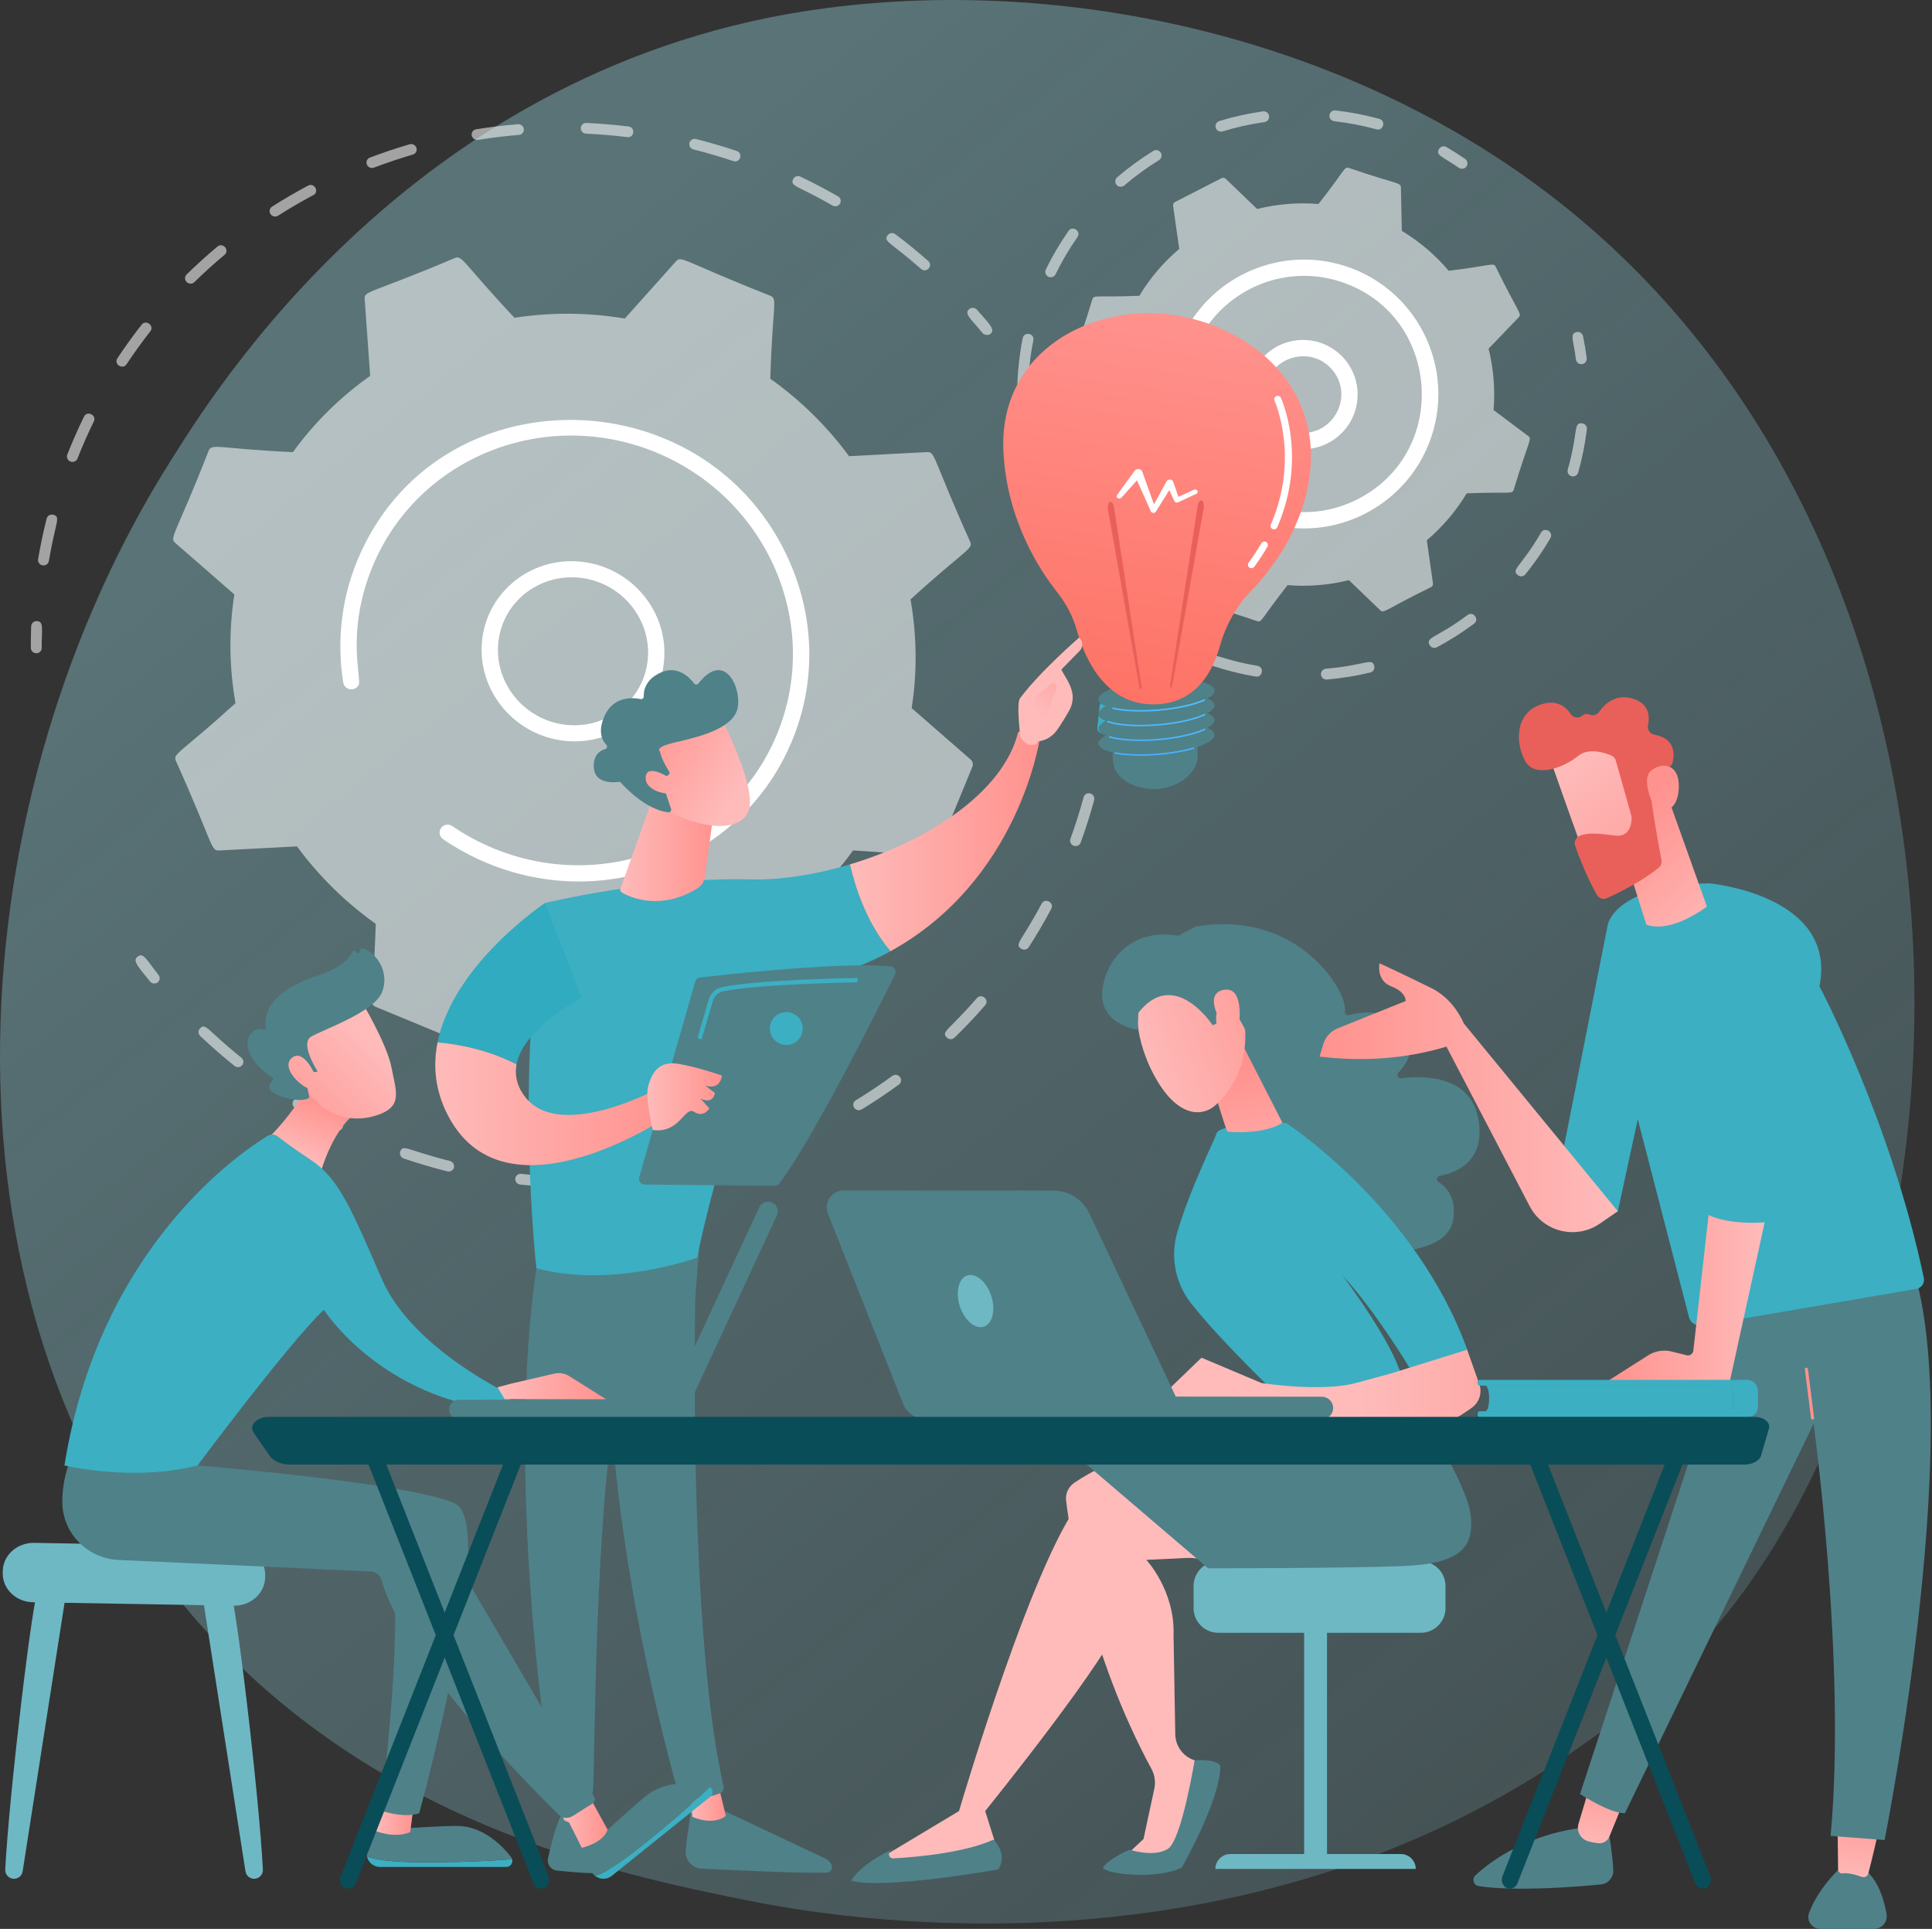 <svg width="602" height="601" viewBox="0 0 602 601" fill="none" xmlns="http://www.w3.org/2000/svg">
<rect x="0" y="0" width="602" height="601" fill="#333333" stroke="none"/>
<g clip-path="url(#clip0_1_618)">
<path d="M527.388 515.022C515.138 527.918 503.548 536.234 494.391 542.805C386.75 620.038 259.381 597.525 232.312 592.027C192.339 583.908 115.073 568.215 59.21 502.522C-25.305 403.134 -12.145 246.55 53.411 143.187C65.402 124.281 128.743 19.343 257.483 2.515C335.395 -7.67 426.215 12.871 491.985 67.973C630.042 183.637 620.213 417.298 527.388 515.022Z" fill="url(#paint0_linear_1_618)"/>
<path d="M10.601 203.391C10.014 203.12 9.603 202.531 9.601 201.855C9.592 199.622 9.631 197.351 9.715 195.107C9.75 194.185 10.537 193.478 11.474 193.529C13.745 193.638 12.971 195.858 12.994 201.9C12.999 202.823 12.241 203.562 11.304 203.549C11.054 203.546 10.816 203.49 10.601 203.391Z" fill="white" fill-opacity="0.55"/>
<path d="M11.872 174.212C12.588 169.982 13.485 165.729 14.538 161.573C14.764 160.681 15.684 160.15 16.594 160.389C19.069 161.053 17.332 162.352 15.22 174.818C15.066 175.726 14.192 176.326 13.267 176.159C12.33 175.988 11.72 175.108 11.872 174.212ZM20.97 141.624C22.552 137.617 24.323 133.598 26.175 129.82C27.168 127.787 30.192 129.368 29.236 131.314C27.393 135.082 25.685 138.96 24.137 142.883C23.799 143.739 22.817 144.15 21.942 143.802C21.058 143.45 20.636 142.471 20.97 141.624ZM36.582 111.633C38.947 108.061 41.487 104.54 44.135 101.164C45.501 99.424 48.192 101.505 46.834 103.236C44.24 106.544 41.75 109.995 39.434 113.493C38.215 115.334 35.366 113.468 36.582 111.633ZM58.164 87.881C57.497 87.221 57.49 86.162 58.149 85.517C61.216 82.511 64.447 79.587 67.752 76.828C69.451 75.409 71.671 77.976 69.973 79.394C66.735 82.098 63.568 84.962 60.563 87.907C59.905 88.554 58.829 88.542 58.164 87.881ZM84.286 66.701C83.767 65.923 83.979 64.89 84.76 64.392C88.398 62.073 92.175 59.87 95.987 57.842C97.948 56.804 99.6 59.746 97.639 60.791C93.904 62.778 90.203 64.937 86.638 67.209C85.859 67.706 84.805 67.479 84.286 66.701ZM115.19 52.181C114.804 52.003 114.483 51.686 114.313 51.266C113.963 50.403 114.384 49.436 115.254 49.107C119.308 47.57 123.471 46.173 127.629 44.955C128.524 44.693 129.476 45.198 129.758 46.084C130.038 46.97 129.542 47.9 128.648 48.162C124.574 49.355 120.493 50.724 116.52 52.23C116.074 52.399 115.597 52.368 115.19 52.181ZM147.96 43.442C147.466 43.215 147.088 42.762 146.984 42.197C146.818 41.285 147.432 40.427 148.354 40.279C152.647 39.59 157.025 39.061 161.367 38.706C162.299 38.628 163.132 39.313 163.225 40.235C163.318 41.154 162.638 41.962 161.706 42.038C157.452 42.386 153.162 42.905 148.956 43.58C148.606 43.636 148.261 43.581 147.96 43.442ZM180.965 39.904C180.991 38.981 181.771 38.268 182.708 38.309C187.066 38.503 191.479 38.87 195.824 39.401C198.061 39.68 197.69 42.99 195.463 42.719C191.207 42.199 186.884 41.84 182.614 41.65C181.68 41.609 180.939 40.828 180.965 39.904ZM286.969 83.775C277.368 75.305 275.076 75.269 276.618 73.266C277.179 72.536 278.241 72.405 278.992 72.969C282.488 75.602 285.925 78.406 289.208 81.301C290.893 82.786 288.66 85.264 286.969 83.775ZM214.825 44.527C215.042 43.632 215.956 43.093 216.868 43.322C221.109 44.389 225.368 45.634 229.526 47.023C231.664 47.737 230.622 50.901 228.488 50.188C224.412 48.827 220.238 47.607 216.083 46.561C215.161 46.328 214.61 45.411 214.825 44.527ZM259.434 64.049C248.339 57.683 246.063 58.096 247.154 55.81C247.847 54.36 249.614 55.046 249.41 55.04C253.377 56.93 257.311 58.992 261.103 61.166C261.919 61.634 262.206 62.659 261.745 63.455C261.305 64.215 260.303 64.533 259.434 64.049Z" fill="white" fill-opacity="0.55"/>
<path d="M306.182 103.793C302.584 99.36 300.269 97.781 302 96.309C302.702 95.712 303.775 95.792 304.395 96.501C308.3 100.934 310.288 102.733 308.569 104.078C308.053 104.482 306.772 104.517 306.182 103.793Z" fill="white" fill-opacity="0.55"/>
<path d="M342.915 228.409C342.255 228.105 341.835 227.407 341.929 226.664C342.202 224.484 342.431 222.274 342.612 220.094C342.689 219.175 343.508 218.504 344.442 218.595C345.374 218.689 346.071 219.505 345.995 220.425C345.81 222.649 345.575 224.904 345.297 227.129C345.183 228.043 344.336 228.681 343.406 228.552C343.232 228.528 343.067 228.479 342.915 228.409Z" fill="#3CAFC2"/>
<path d="M104.473 352.122C100.24 350.03 96.044 347.738 92.003 345.308C91.197 344.824 90.931 343.794 91.409 343.008C92.757 340.794 93.565 343.017 105.952 349.139C106.796 349.556 107.149 350.561 106.74 351.385C106.026 352.825 104.269 352.115 104.473 352.122ZM124.707 358.836C125.526 356.381 126.873 358.396 140.192 361.735C141.107 361.96 141.668 362.875 141.452 363.769C141.236 364.663 140.321 365.203 139.41 364.975C134.852 363.833 130.27 362.482 125.792 360.962C124.895 360.657 124.417 359.703 124.707 358.836ZM73.076 332.122C69.403 329.176 65.806 326.038 62.387 322.795C61.706 322.15 61.676 321.091 62.319 320.431C64.135 318.57 64.424 320.907 75.191 329.543C75.924 330.131 76.044 331.185 75.461 331.897C74.876 332.609 73.809 332.709 73.076 332.122ZM161.548 368.921C160.904 368.624 160.485 367.951 160.556 367.22C160.646 366.302 161.474 365.643 162.407 365.747C166.998 366.259 171.656 366.584 176.251 366.712C177.191 366.739 177.94 367.507 177.93 368.43C177.92 369.354 177.152 370.081 176.215 370.054C171.524 369.924 166.769 369.592 162.083 369.069C161.894 369.048 161.713 368.997 161.548 368.921ZM198.236 368.994C197.715 368.754 197.325 368.263 197.248 367.662C197.13 366.745 197.788 365.919 198.718 365.818C203.281 365.327 207.88 364.636 212.386 363.765C213.303 363.587 214.204 364.179 214.4 365.085C214.595 365.991 214.011 366.869 213.095 367.046C208.496 367.936 203.803 368.64 199.144 369.143C198.824 369.178 198.512 369.121 198.236 368.994ZM233.915 361.133C233.511 360.947 233.179 360.608 233.016 360.161C232.698 359.287 233.155 358.337 234.036 358.039C238.366 356.573 242.684 354.907 246.872 353.087C247.724 352.718 248.73 353.103 249.122 353.948C249.512 354.794 249.138 355.78 248.287 356.15C244.014 358.008 239.607 359.707 235.188 361.203C234.757 361.349 234.303 361.312 233.915 361.133ZM266.873 345.766C266.582 345.631 266.323 345.415 266.139 345.126C265.637 344.338 265.871 343.309 266.662 342.827C270.55 340.463 274.38 337.904 278.049 335.222C278.795 334.676 279.859 334.836 280.426 335.583C280.993 336.327 280.848 337.374 280.102 337.919C276.358 340.656 272.449 343.268 268.481 345.681C267.98 345.986 267.376 345.998 266.873 345.766ZM295.019 323.275C293.153 321.409 295.518 321.229 304.388 310.998C305.833 309.331 308.431 311.527 306.985 313.195C303.958 316.686 300.74 320.09 297.419 323.313C296.76 323.952 295.686 323.942 295.019 323.275ZM318.211 295.611C315.978 294.19 318.224 293.515 324.563 281.561C325.591 279.623 328.612 281.2 327.577 283.148C325.414 287.228 323.05 291.258 320.55 295.127C320.043 295.911 318.982 296.111 318.211 295.611ZM334.438 263.459C333.64 263.091 333.238 262.18 333.538 261.359C335.091 257.092 336.475 252.725 337.65 248.38C337.891 247.492 338.82 246.976 339.726 247.228C340.634 247.486 341.171 248.405 340.931 249.293C339.731 253.728 338.319 258.183 336.734 262.536C336.42 263.4 335.449 263.838 334.566 263.512C334.522 263.496 334.479 263.478 334.438 263.459Z" fill="white" fill-opacity="0.55"/>
<path d="M46.732 305.789C43.031 301.177 41.133 299.298 42.915 298.035C44.769 296.72 45.592 299.02 49.38 303.743C49.967 304.473 49.848 305.523 49.117 306.088C48.386 306.653 47.318 306.518 46.732 305.789Z" fill="white" fill-opacity="0.55"/>
<path d="M68.242 264.992L92.537 263.714C99.264 272.864 107.502 281.05 117.078 287.846C116.374 311.136 114.673 312.719 117.097 313.722L144.199 324.933C144.991 325.26 145.898 325.06 146.457 324.435L162.411 306.599C173.98 308.55 185.578 308.57 196.783 306.837L213.112 324.92C213.684 325.554 214.596 325.767 215.381 325.451L242.259 314.632C243.045 314.316 243.531 313.54 243.471 312.7L241.752 288.737C250.924 282.268 259.089 274.293 265.822 264.975L290.131 266.605C290.984 266.662 291.77 266.181 292.089 265.406L302.998 238.895C303.317 238.12 303.098 237.223 302.453 236.661L284.07 220.63C285.849 209.263 285.668 197.836 283.714 186.764C301.035 170.985 303.302 171.131 302.285 168.762C290.596 142.796 291.514 140.721 288.853 140.86L264.558 142.138C257.831 132.987 249.593 124.802 240.018 118.006C240.722 94.73 242.423 93.134 239.999 92.13C212.88 81.454 212.353 79.498 210.638 81.417L194.684 99.253C183.115 97.302 171.517 97.281 160.312 99.014C144.191 81.883 144.137 79.425 141.714 80.401C115.306 91.575 113.439 90.563 113.624 93.152L115.343 117.114C106.171 123.583 98.006 131.559 91.274 140.876C68.035 139.797 66.002 138.025 65.007 140.446C54.686 166.866 52.654 167.456 54.642 169.191L73.025 185.222C71.246 196.588 71.427 208.016 73.381 219.088C56.118 234.814 53.789 234.709 54.81 237.09C66.499 263.056 65.581 265.131 68.242 264.992Z" fill="white" fill-opacity="0.55"/>
<path d="M150.321 198.654C152.442 183.359 166.829 172.831 182.393 175.187C197.954 177.547 208.893 191.903 206.774 207.198C204.652 222.493 190.266 233.021 174.702 230.666C159.134 228.31 148.201 213.946 150.321 198.654ZM181.706 180.145C169.073 178.232 157.133 186.667 155.366 199.417C153.624 211.98 162.605 223.777 175.389 225.709C188.171 227.643 199.988 218.997 201.729 206.435C203.473 193.854 194.465 182.073 181.706 180.145Z" fill="white"/>
<path d="M149.074 267.728C145.235 265.959 141.552 263.874 138.091 261.508C137.05 260.797 136.696 259.472 137.194 258.39C137.254 258.26 137.325 258.135 137.409 258.014C138.197 256.881 139.784 256.61 140.944 257.403C144.924 260.125 149.225 262.447 153.723 264.311C187.616 278.33 226.168 263.501 241.039 231.231C241.419 230.407 241.783 229.571 242.131 228.725C256.207 194.518 239.168 155.354 204.469 140.989C169.818 126.655 130.117 142.463 116.061 176.575C107.707 196.883 112.735 211.263 111.774 213.347C110.737 215.599 107.333 215.086 106.938 212.63C104.783 199.212 106.477 185.026 112.513 171.927C138.56 115.408 221.448 117.72 246.294 175.602C253.94 193.414 254.139 212.974 246.853 230.679C246.476 231.595 246.081 232.5 245.67 233.396C238.118 249.786 224.742 262.485 207.722 269.336C189.773 276.56 169.92 276.416 151.822 268.929C150.898 268.548 149.981 268.146 149.074 267.728Z" fill="white"/>
<path d="M360.626 161.512C364.733 166.353 369.64 170.574 375.236 173.944L375.509 187.525C375.539 189.032 376.827 188.449 391.8 193.569C393.185 194.016 393.032 192.722 401.191 182.315C407.702 182.849 414.151 182.291 420.311 180.761L430.113 190.178C431.203 191.223 431.699 189.899 445.907 182.933C446.331 182.715 446.571 182.253 446.504 181.782L444.588 168.325C449.429 164.219 453.65 159.311 457.02 153.715C469.992 153.183 471.185 154.08 471.641 152.669C476.326 137.217 477.427 136.797 476.253 135.916L465.39 127.76C465.925 121.25 465.367 114.801 463.837 108.64L473.253 98.838C474.298 97.751 472.975 97.252 466.008 83.045C465.349 81.754 464.595 82.765 451.401 84.363C447.295 79.522 442.387 75.302 436.791 71.931L436.518 58.351C436.488 56.842 435.199 57.427 420.227 52.306C418.849 51.861 419.036 53.101 410.836 63.561C404.325 63.026 397.876 63.584 391.716 65.114L381.914 55.698C381.57 55.368 381.055 55.292 380.631 55.509L366.121 62.943C365.697 63.16 365.457 63.622 365.524 64.094L367.439 77.551C362.598 81.657 358.378 86.565 355.008 92.16C342.035 92.692 340.84 91.795 340.387 93.207C335.703 108.652 334.6 109.077 335.774 109.96L346.637 118.116C346.103 124.626 346.661 131.075 348.19 137.235C339.392 146.784 337.907 146.996 338.585 148.32L346.019 162.831C346.683 164.128 347.499 163.102 360.626 161.512Z" fill="white" fill-opacity="0.55"/>
<path d="M389.037 121.838C389.646 112.455 397.729 105.353 407.114 105.962C416.494 106.569 423.599 114.654 422.99 124.037C422.383 133.398 414.274 140.521 404.913 139.914C395.553 139.306 388.431 131.2 389.037 121.838ZM394.097 122.165C393.672 128.737 398.674 134.429 405.241 134.855C415.792 135.537 421.988 123.031 414.986 115.058C408.015 107.121 394.785 111.545 394.097 122.165Z" fill="white"/>
<path d="M320.626 148.388C319.973 146.199 319.397 143.954 318.915 141.714C318.719 140.801 319.299 139.903 320.212 139.707C322.509 139.212 322.182 141.777 323.865 147.421C324.132 148.316 323.623 149.257 322.729 149.524C321.838 149.79 320.894 149.286 320.626 148.388Z" fill="#3CAFC2"/>
<path d="M317.011 119.2C317.2 114.716 317.735 110.048 318.669 105.377C319.108 103.179 322.42 103.853 321.984 106.039C319.566 118.142 321.454 121.082 318.628 120.96C317.687 120.919 316.972 120.127 317.011 119.2ZM326.66 86.221C325.82 85.812 325.471 84.801 325.879 83.961C327.906 79.798 330.279 75.759 332.937 71.956C334.219 70.125 336.989 72.058 335.708 73.892C333.152 77.55 330.868 81.436 328.92 85.44C328.202 86.914 326.456 86.216 326.66 86.221ZM348.5 58.045C348.285 57.946 348.087 57.8 347.924 57.609C347.317 56.9 347.4 55.833 348.109 55.226C351.631 52.212 355.416 49.453 359.359 47.025C360.153 46.537 361.196 46.784 361.684 47.578C362.174 48.372 361.926 49.414 361.132 49.903C357.338 52.239 353.696 54.894 350.307 57.794C349.789 58.237 349.081 58.313 348.5 58.045ZM379.722 40.867C379.3 40.672 378.96 40.305 378.813 39.826C378.539 38.934 379.042 37.989 379.934 37.716C384.363 36.358 388.937 35.343 393.527 34.697C394.453 34.569 395.307 35.212 395.437 36.137C395.566 37.061 394.922 37.915 393.997 38.045C389.583 38.665 385.184 39.642 380.924 40.947C380.511 41.074 380.086 41.034 379.722 40.867ZM414.241 35.894C414.346 34.967 415.183 34.299 416.11 34.404C420.729 34.926 425.329 35.814 429.784 37.041C431.934 37.624 431.047 40.895 428.885 40.3C424.601 39.12 420.175 38.266 415.731 37.764C414.781 37.653 414.139 36.803 414.241 35.894Z" fill="white" fill-opacity="0.55"/>
<path d="M454.597 52.289C449.491 48.771 447.241 48.407 448.386 46.434C448.855 45.627 449.871 45.338 450.696 45.82C452.666 46.962 454.624 48.202 456.516 49.506C457.284 50.035 457.478 51.087 456.948 51.857C456.426 52.613 455.383 52.826 454.597 52.289Z" fill="white" fill-opacity="0.55"/>
<path d="M491.053 111.993C490.264 105.819 489.036 103.92 491.271 103.457C492.187 103.267 493.08 103.855 493.269 104.768C493.733 106.999 494.116 109.286 494.406 111.564C494.525 112.49 493.87 113.337 492.944 113.455C492.022 113.574 491.172 112.92 491.053 111.993Z" fill="white" fill-opacity="0.55"/>
<path d="M376.877 205.364C377.759 202.699 379.759 205.444 391.802 207.454C394.002 207.817 393.457 211.157 391.246 210.789C386.742 210.037 382.269 208.93 377.951 207.5C377.079 207.214 376.58 206.262 376.877 205.364ZM411.616 210.172C411.54 209.242 412.232 208.426 413.163 208.35C425.435 207.342 427.542 204.767 428.206 207.506C428.425 208.413 427.866 209.327 426.96 209.546C422.534 210.614 417.985 211.346 413.439 211.719C412.508 211.794 411.693 211.102 411.616 210.172ZM445.441 200.966C444.122 198.48 447.459 198.956 457.27 191.631C459.062 190.296 461.086 193.001 459.293 194.34C455.636 197.069 451.745 199.535 447.727 201.667C446.903 202.104 445.879 201.792 445.441 200.966ZM472.931 179.197C470.739 177.42 474.008 176.554 480.162 165.976C481.284 164.045 484.21 165.74 483.085 167.675C480.795 171.61 478.179 175.402 475.308 178.947C474.719 179.674 473.655 179.782 472.931 179.197ZM488.506 146.297C491.85 134.456 490.178 131.564 492.981 131.907C493.909 132.019 494.567 132.862 494.455 133.789C493.901 138.327 492.994 142.844 491.759 147.217C491.506 148.115 490.572 148.638 489.673 148.384C488.777 148.13 488.252 147.197 488.506 146.297Z" fill="white" fill-opacity="0.55"/>
<path d="M357.831 197.874C355.907 196.635 354.009 195.305 352.189 193.923C351.447 193.358 351.302 192.299 351.866 191.555C353.288 189.684 354.702 191.837 359.662 195.032C360.447 195.538 360.673 196.584 360.168 197.369C359.654 198.165 358.601 198.372 357.831 197.874Z" fill="#3CAFC2"/>
<path d="M385.394 159.043C384.002 158.248 383.72 156.673 384.382 155.529C385.083 154.317 386.647 153.906 387.846 154.604C390.096 155.905 392.506 156.976 395.011 157.784C395.559 157.85 408.442 162.99 423.089 155.513C452.137 140.63 448.704 97.751 417.605 87.726C399.714 81.957 380.566 90.665 372.888 107.331C365.154 124.115 373.896 132.848 368.546 134.086C367.182 134.403 365.82 133.554 365.503 132.19C363.795 124.832 364.124 117.126 366.454 109.902C373.524 87.963 397.153 75.803 419.162 82.9C442.845 90.535 454.931 117.31 444.31 140.359C435.746 158.949 414.203 169.301 393.455 162.61L393.454 162.609C390.646 161.703 387.933 160.504 385.394 159.043Z" fill="white"/>
<path d="M378.461 219.663C378.397 218.871 377.588 218.185 376.218 217.636C377.707 216.815 378.53 215.935 378.461 215.072C378.25 212.461 369.98 210.996 359.989 211.802C349.998 212.608 342.069 215.378 342.28 217.989C342.344 218.781 343.153 219.467 344.523 220.016C343.034 220.837 342.21 221.717 342.28 222.58C342.344 223.372 343.153 224.058 344.523 224.608C343.034 225.429 342.21 226.308 342.28 227.171C342.344 227.964 343.153 228.649 344.523 229.199C343.034 230.02 342.21 230.9 342.28 231.763C342.373 232.917 344.045 233.848 346.742 234.456C346.707 235.31 346.727 236.245 346.811 237.278C347.202 242.09 352.614 245.863 359.773 245.863C366.932 245.863 373.128 240.719 373.199 235.892C373.216 234.708 373.166 233.667 373.058 232.742C376.484 231.598 378.57 230.201 378.461 228.845C378.397 228.053 377.588 227.368 376.218 226.818C377.707 225.997 378.53 225.117 378.461 224.254C378.397 223.462 377.588 222.777 376.218 222.227C377.707 221.406 378.53 220.526 378.461 219.663Z" fill="#4F8189"/>
<path d="M355.366 235.496C352.399 235.496 349.684 235.278 347.44 234.848C347.31 234.823 347.225 234.697 347.25 234.567C347.275 234.437 347.4 234.352 347.531 234.377C351.041 235.049 355.729 235.197 360.732 234.793C364.826 234.463 368.654 233.803 371.803 232.884C371.931 232.847 372.064 232.919 372.101 233.047C372.138 233.174 372.065 233.307 371.938 233.344C368.758 234.272 364.896 234.939 360.771 235.272C358.912 235.422 357.096 235.496 355.366 235.496Z" fill="url(#paint1_linear_1_618)"/>
<path d="M355.416 230.9C351.56 230.9 348.115 230.538 345.685 229.846C345.558 229.809 345.484 229.676 345.52 229.549C345.556 229.421 345.688 229.348 345.817 229.384C349.279 230.37 354.855 230.676 360.732 230.202C366.545 229.733 371.967 228.553 375.235 227.046C375.355 226.991 375.498 227.043 375.553 227.164C375.609 227.284 375.556 227.426 375.436 227.482C372.119 229.012 366.637 230.207 360.771 230.68C358.94 230.828 357.137 230.9 355.416 230.9Z" fill="url(#paint2_linear_1_618)"/>
<path d="M355.366 226.313C351.204 226.313 347.561 225.887 345.109 225.078C344.983 225.037 344.915 224.901 344.957 224.775C344.998 224.649 345.133 224.581 345.26 224.622C348.672 225.747 354.456 226.117 360.732 225.611C366.545 225.142 371.967 223.962 375.235 222.455C375.355 222.4 375.498 222.452 375.553 222.572C375.609 222.693 375.556 222.835 375.436 222.891C372.119 224.42 366.637 225.616 360.771 226.089C358.912 226.239 357.094 226.313 355.366 226.313Z" fill="url(#paint3_linear_1_618)"/>
<path d="M355.398 221.719C352.096 221.719 349.093 221.452 346.759 220.934C346.629 220.905 346.548 220.777 346.576 220.647C346.605 220.518 346.734 220.436 346.863 220.465C350.374 221.245 355.429 221.447 360.732 221.02C366.493 220.555 371.887 219.389 375.161 217.898C375.281 217.843 375.424 217.897 375.479 218.017C375.534 218.138 375.48 218.28 375.36 218.335C372.038 219.847 366.584 221.03 360.771 221.498C358.934 221.646 357.125 221.719 355.398 221.719Z" fill="url(#paint4_linear_1_618)"/>
<path d="M335.574 196.487C334.361 192.189 332.299 188.173 329.524 184.674C323.576 177.178 313.873 161.933 312.678 141.127C310.941 110.863 337.782 95.711 362.274 97.768C386.767 99.825 410.935 118.062 408.289 146.216C406.661 163.54 396.964 176.68 389.745 184.226C385.161 189.018 381.891 194.888 380.121 201.279C377.954 209.101 372.798 218.849 360.543 219.444C344.685 220.212 338.099 205.431 335.574 196.487Z" fill="url(#paint5_linear_1_618)"/>
<path d="M364.594 213.408L373.164 157.669C373.341 156.517 373.908 155.744 374.43 155.941C374.952 156.139 375.232 157.233 375.054 158.384C375.05 158.415 375.044 158.453 375.038 158.483L365.276 213.704C365.203 214.12 364.992 214.382 364.805 214.29C364.624 214.201 364.532 213.81 364.594 213.408Z" fill="url(#paint6_linear_1_618)"/>
<path d="M355.698 213.851L347.128 158.111C346.951 156.96 346.384 156.187 345.862 156.384C345.34 156.582 345.061 157.676 345.238 158.827C345.242 158.858 345.249 158.896 345.254 158.926L355.016 214.147C355.089 214.563 355.3 214.825 355.487 214.733C355.668 214.644 355.759 214.253 355.698 213.851Z" fill="url(#paint7_linear_1_618)"/>
<path d="M373.102 152.883C372.885 152.533 372.381 152.402 371.977 152.591L367.205 154.821L365.549 150.101C365.461 149.855 365.258 149.636 364.968 149.517C364.419 149.291 363.763 149.493 363.502 149.969L363.494 149.984L359.569 157.14L355.928 146.954L355.921 146.937C355.832 146.688 355.644 146.465 355.37 146.315C354.76 145.982 353.953 146.141 353.568 146.67L348.082 154.223C347.859 154.533 347.936 154.947 348.275 155.176C348.638 155.42 349.16 155.364 349.442 155.049L354.273 149.661L358.622 159.35L358.625 159.358C358.695 159.513 358.826 159.648 359.008 159.734C359.416 159.925 359.926 159.793 360.146 159.439L364.343 152.704L365.923 156.11L365.937 156.141C365.948 156.165 365.961 156.189 365.976 156.213C366.194 156.563 366.697 156.693 367.1 156.505L372.765 153.858C373.169 153.67 373.32 153.233 373.102 152.883Z" fill="white"/>
<path d="M389.932 177.041C389.706 177.041 389.479 176.971 389.284 176.826C388.802 176.469 388.701 175.787 389.059 175.304C390.518 173.339 391.856 171.307 393.034 169.266C393.335 168.746 394 168.568 394.52 168.868C395.041 169.168 395.219 169.833 394.918 170.354C393.698 172.467 392.315 174.569 390.806 176.602C390.593 176.889 390.264 177.041 389.932 177.041Z" fill="white"/>
<path d="M396.982 164.941C396.837 164.941 396.69 164.912 396.549 164.851C395.998 164.612 395.745 163.971 395.984 163.42C405.04 142.565 397.23 125.06 397.151 124.886C396.9 124.34 397.14 123.694 397.686 123.444C398.234 123.194 398.879 123.433 399.128 123.979C399.471 124.727 407.419 142.549 397.981 164.287C397.802 164.697 397.402 164.941 396.982 164.941Z" fill="white"/>
<path d="M215.812 561.461C215.812 561.461 214.398 569.042 213.669 576.552C213.383 579.487 215.624 582.059 218.569 582.211C228.574 582.723 249.978 583.738 257.665 583.468C258.82 583.428 259.586 582.252 259.169 581.174C258.82 580.271 258.136 579.536 257.259 579.123L222.047 562.531L215.812 561.461Z" fill="#4F8189"/>
<path d="M214.755 556.99L215.746 566.082C215.746 566.082 221.914 569.026 226.176 565.818L223.707 555.672L214.755 556.99Z" fill="url(#paint8_linear_1_618)"/>
<path d="M217.194 386.243C216.706 388.61 213.566 504.58 225.469 556.677C225.663 557.527 225.225 558.397 224.414 558.719C222.505 559.478 218.766 560.567 214.297 560.675C212.914 560.708 211.681 559.797 211.304 558.465C207.875 546.372 191.469 485.786 189.804 428.045C187.944 363.524 189.825 425.849 189.825 425.849L191.658 385.994L217.194 386.243Z" fill="#4F8189"/>
<path d="M175.089 565.035C175.089 565.035 172.918 568.848 170.754 579.014C170.363 580.85 171.631 582.623 173.498 582.825C176.8 583.181 181.884 583.648 185.96 583.659C187.839 583.664 189.321 582.041 189.112 580.174C188.696 576.452 187.348 570.338 183.048 565.542L175.089 565.035Z" fill="#4F8189"/>
<path d="M173.325 553.335L175.712 567.094C175.712 567.094 178.184 568.969 183.122 567.674L182.061 552.885L173.325 553.335Z" fill="url(#paint9_linear_1_618)"/>
<path d="M168.087 389.334C157.363 450.434 168.844 540.608 172.837 558.274C173.082 559.356 173.945 560.191 175.037 560.382C176.892 560.708 179.948 560.988 182.971 560.141C184.013 559.85 184.752 558.919 184.804 557.839C185.499 543.594 185.328 456.102 195.106 421.618C195.602 419.871 196.686 418.353 198.177 417.315L216.64 404.453L218.247 383.392L168.087 389.334Z" fill="#4F8189"/>
<path d="M233.807 273.994C203.423 273.202 169.813 281.363 169.813 281.363C160.25 334.131 167.143 395.165 167.143 395.165C190.61 401.559 217.243 391.871 217.243 391.871C221.364 369.816 240.201 307.817 240.201 307.817C255.066 306.116 267.338 301.949 277.465 296.382C269.867 287.403 266.353 276.036 264.844 269.322C254.067 272.559 243.178 274.239 233.807 273.994Z" fill="#3CAFC2"/>
<path d="M323.995 230.09C321.045 226.456 317.25 228.126 317.25 228.126C312.598 246.973 289.004 262.066 264.844 269.322C266.353 276.036 269.867 287.403 277.465 296.382C317.658 274.285 323.995 230.09 323.995 230.09Z" fill="url(#paint10_linear_1_618)"/>
<path d="M323.262 231C323.565 231.996 319.934 233.474 317.843 229.392C317.787 227.445 316.683 219.095 317.861 217.52C324.136 209.134 336.246 198.662 336.246 198.662C338.257 200.685 336.566 202.636 336.566 202.636L330.682 208.65C331.88 210.863 333.349 212.736 334.02 215.407C334.528 217.429 334.185 219.581 333.148 221.408C332.108 223.24 330.69 225.622 329.353 227.484C326.823 231.007 323.262 231 323.262 231Z" fill="url(#paint11_linear_1_618)"/>
<path d="M328.096 212.563L322.744 217.014L321.035 221.479L325.718 226.775C325.718 226.775 327.395 217.899 328.596 215.986C329.797 214.073 329.193 213.137 328.096 212.563Z" fill="url(#paint12_linear_1_618)"/>
<path d="M181.188 310.899L169.813 281.363C169.813 281.363 141.244 300.378 136.343 324.786C141.703 325.233 151.449 326.721 160.955 331.635C163.164 320.109 181.188 310.899 181.188 310.899Z" fill="#30ABBF"/>
<path d="M205.728 338.824C205.728 338.824 173.688 356.53 163.082 341.049C160.88 337.834 160.376 334.655 160.955 331.635C151.449 326.721 141.702 325.233 136.343 324.786C134.865 332.145 135.534 339.992 139.791 347.957C158.298 382.593 209.871 346.722 209.871 346.722L205.728 338.824Z" fill="url(#paint13_linear_1_618)"/>
<path d="M203.262 249.03L193.326 276.9C193.161 277.362 193.346 277.877 193.773 278.118C196.395 279.6 205.851 283.903 217.363 276.757C218.563 276.012 219.386 274.787 219.581 273.389L222.942 249.218L203.262 249.03Z" fill="url(#paint14_linear_1_618)"/>
<path d="M224.547 223.337C224.547 223.337 234.974 243.425 233.536 251.485C232.098 259.546 218.945 258.841 207.516 252.174L199.693 230.516L224.547 223.337Z" fill="url(#paint15_linear_1_618)"/>
<path d="M208.126 241.581C208.594 241.378 208.772 240.808 208.497 240.378C207.658 239.07 206.089 236.404 205.602 234.078C205.602 234.078 203.705 232.837 210.487 231.282C217.27 229.727 227.385 227.31 229.561 221.57C231.682 215.974 226.384 201.8 217.608 212.969C217.274 213.394 216.628 213.398 216.302 212.966C214.899 211.103 211.2 207.228 205.99 209.506C201.115 211.638 200.535 215.189 200.584 216.983C200.599 217.511 200.123 217.916 199.606 217.812C197.156 217.321 191.271 216.863 188.464 222.878C186.153 227.833 187.597 230.664 188.924 232.054C189.354 232.505 189.157 233.238 188.56 233.414C186.942 233.893 184.846 235.24 185.019 239.021C185.257 244.248 191.102 243.844 192.768 243.621C193.04 243.585 193.314 243.681 193.497 243.887C194.908 245.479 201.268 252.24 208.213 253.114C208.815 253.189 209.287 252.599 209.095 252.024L206.17 243.248C206.034 242.841 206.232 242.397 206.627 242.227L208.126 241.581Z" fill="#4F8189"/>
<path d="M209.323 242.833C209.323 242.833 201.813 237.574 201.219 241.937C200.625 246.3 207.966 248.329 211.627 246.735L209.323 242.833Z" fill="url(#paint16_linear_1_618)"/>
<path d="M199.18 366.807L216.634 305.855C216.832 305.163 217.422 304.658 218.137 304.575C221.299 304.206 230.463 303.17 241.042 302.275C253.786 301.197 268.585 300.324 277.429 301.067C278.686 301.172 279.446 302.502 278.887 303.633C273.858 313.807 253.172 355.194 242.813 368.751C242.47 369.201 241.939 369.463 241.374 369.458L200.878 369.081C199.7 369.07 198.856 367.94 199.18 366.807Z" fill="#4F8189"/>
<path d="M203.397 352.081C203.397 352.081 200.965 342.084 201.946 338.537C202.927 334.99 204.827 330.429 211.161 331.443C217.495 332.456 224.966 335.124 224.966 335.124C224.966 335.124 224.589 339.744 219.775 338.254L222.76 340.564C222.76 340.564 222.333 344.263 218.268 342.286L221.044 345.35C221.044 345.35 219.298 348.388 216.306 346.439C213.314 344.49 211.88 353.285 203.397 352.081Z" fill="url(#paint17_linear_1_618)"/>
<path d="M239.879 320.471C239.879 323.3 242.173 325.594 245.002 325.594C247.832 325.594 250.126 323.3 250.126 320.471C250.126 317.641 247.832 315.347 245.002 315.347C242.173 315.347 239.879 317.641 239.879 320.471Z" fill="#3CAFC2"/>
<path d="M218.609 323.848L217.303 323.462L220.856 311.408C221.436 309.445 223.021 307.97 224.991 307.56C236.255 305.209 265.92 304.73 267.177 304.71L267.198 306.072C266.892 306.076 236.406 306.569 225.269 308.893C223.79 309.201 222.599 310.312 222.162 311.794L218.609 323.848Z" fill="#3CAFC2"/>
<path d="M12.047 494.426C10.187 497.179 2.792 559.513 1.635 582.534C1.557 584.091 2.802 585.389 4.361 585.389C5.705 585.389 6.849 584.41 7.057 583.082L20.582 496.409L12.047 494.426Z" fill="#6EB8C4"/>
<path d="M71.499 494.426C73.36 497.179 80.754 559.513 81.912 582.534C81.99 584.091 80.745 585.389 79.186 585.389C77.842 585.389 76.698 584.41 76.49 583.082L62.965 496.409L71.499 494.426Z" fill="#6EB8C4"/>
<path d="M0.862 489.561L0.856 490.241C0.811 495.131 5.024 499.142 10.299 499.232L72.815 500.296C78.014 500.384 82.347 496.627 82.6 491.813L82.632 491.191C82.895 486.17 78.632 481.94 73.21 481.842L10.668 480.722C5.314 480.625 0.907 484.599 0.862 489.561Z" fill="#6EB8C4"/>
<path d="M132.553 580.27C121.44 580.27 116.523 579.317 114.325 578.447C114.752 580.272 116.378 581.713 118.432 581.713H157.746C159.07 581.713 159.906 580.446 159.589 579.298C155.108 579.659 145.59 580.27 132.553 580.27Z" fill="#3CAFC2"/>
<path d="M159.589 579.298C159.525 579.067 159.432 578.839 159.267 578.629C156.272 574.806 150.256 568.801 142.073 568.916C130.085 569.085 125.905 570.386 116.589 568.989L114.391 576.274C114.167 577.016 114.163 577.758 114.325 578.447C116.523 579.317 121.44 580.27 132.553 580.27C145.589 580.27 155.108 579.659 159.589 579.298Z" fill="#4F8189"/>
<path d="M119.287 561.139L116.589 570.314C116.589 570.314 122.565 573.035 127.822 570.851L128.854 562.902L119.287 561.139Z" fill="url(#paint18_linear_1_618)"/>
<path d="M200.771 574.492C192.108 581.453 187.68 583.793 185.425 584.495C186.896 585.644 189.061 585.743 190.662 584.457L221.309 559.832C222.341 559.003 222.203 557.496 221.241 556.804C217.972 559.891 210.933 566.327 200.771 574.492Z" fill="#3CAFC2"/>
<path d="M221.241 556.804C221.047 556.664 220.832 556.546 220.573 556.487C215.855 555.396 207.422 554.505 201.114 559.72C191.874 567.36 189.427 570.987 181.294 575.739L184.122 582.768C184.41 583.484 184.869 584.062 185.425 584.495C187.68 583.793 192.108 581.453 200.771 574.492C210.933 566.327 217.972 559.891 221.241 556.804Z" fill="#4F8189"/>
<path d="M61.577 456.604C61.577 456.604 128.111 462.037 141.76 468.462C155.409 474.887 130.622 564.94 130.622 564.94C130.622 564.94 126.906 566.728 118.638 564.158C118.638 564.158 127.116 497.702 120.807 483.292L48.768 471.509L61.577 456.604Z" fill="#4F8189"/>
<path d="M174.683 563.089C175.301 563.652 181.294 575.739 181.294 575.739C181.294 575.739 187.966 574.296 189.326 570.073L183.323 559.164L174.683 563.089Z" fill="url(#paint19_linear_1_618)"/>
<path d="M21.504 456.048C21.504 456.048 19.336 461.265 19.424 468.198C19.547 477.786 27.255 485.567 36.832 486.045L115.486 489.631C117.147 489.707 118.553 490.857 118.969 492.467C120.817 499.616 129.851 521.57 174.013 565.378C175.188 566.543 177.018 566.742 178.417 565.858L184.704 561.887C185.364 561.47 185.574 560.605 185.18 559.931L139.384 481.727C136.978 477.757 133.111 474.89 128.615 473.74L61.577 456.604L21.504 456.048Z" fill="#4F8189"/>
<path d="M99.017 333.886C99.017 333.886 90.591 348.783 82.001 356.001L99.757 365.908C99.757 365.908 103.758 350.137 112.899 345.518L99.017 333.886Z" fill="url(#paint20_linear_1_618)"/>
<path d="M20.075 456.604C20.075 456.604 41.309 461.779 61.577 456.604C61.577 456.604 89.937 418.48 100.909 408.103C100.909 408.103 118.411 435.72 157.365 439.633L159.538 434.779C159.538 434.779 128.525 420.483 118.978 398.517C109.431 376.551 105.597 367.183 96.911 361.451C91.501 357.882 88.263 355.444 86.589 354.113C85.672 353.384 84.408 353.301 83.408 353.91C74.19 359.528 30.817 389.234 20.075 456.604Z" fill="#3CAFC2"/>
<path d="M99.758 407.566C99.349 407.566 98.945 407.382 98.677 407.033C91.915 398.216 88.148 388.497 87.992 388.088C87.722 387.386 88.073 386.599 88.775 386.329C89.479 386.059 90.265 386.41 90.535 387.112C90.572 387.209 94.325 396.882 100.838 405.375C101.296 405.972 101.183 406.826 100.586 407.285C100.339 407.474 100.047 407.566 99.758 407.566Z" fill="url(#paint21_linear_1_618)"/>
<path d="M155.023 432.243L159.407 431.075L172.72 427.992C174.323 427.621 176.007 427.905 177.4 428.781L188.847 435.983L157.235 435.93L155.023 432.243Z" fill="url(#paint22_linear_1_618)"/>
<path d="M112.395 311.547C112.395 311.547 120.584 325.159 122.005 332.682C123.425 340.206 125.706 344.909 117.144 347.589C108.581 350.27 100.624 346.877 95.63 339.854C95.63 339.854 87.831 329.047 88.609 324.097C89.387 319.148 112.395 311.547 112.395 311.547Z" fill="url(#paint23_linear_1_618)"/>
<path d="M97.909 334.032L99.017 333.886C99.017 333.886 93.219 325.124 97.013 322.951C100.807 320.778 116.268 315.445 118.953 309.356C121.541 303.486 117.669 296.854 113.001 295.47C112.706 295.383 112.394 295.557 112.287 295.846L112.013 296.585C111.825 297.092 111.117 297.112 110.9 296.617C110.695 296.148 110.023 296.128 109.812 296.595C108.984 298.419 106.504 301.535 99.069 303.945C88.519 307.365 81.947 312.683 82.756 320.179C82.807 320.654 82.336 320.982 81.899 320.789C81.036 320.407 79.729 320.347 78.211 322.008C75.571 324.895 77.639 331.212 84.849 335.681C85.192 335.894 85.253 336.377 84.947 336.639C83.868 337.563 82.35 339.622 87.229 341.458C92.219 343.336 94.943 342.7 95.949 342.297C96.22 342.188 96.374 341.908 96.319 341.622L95.037 335.053C94.971 334.713 95.204 334.388 95.548 334.343L97.909 334.032Z" fill="#4F8189"/>
<path d="M98.364 335.382C98.364 335.382 94.751 326.473 90.956 329.605C87.161 332.736 94.464 339.657 97.834 339.564L98.364 335.382Z" fill="url(#paint24_linear_1_618)"/>
<path d="M142.81 442.184C142.861 442.186 142.913 442.188 142.965 442.187L210.497 442.12C212.166 442.119 213.518 440.767 213.516 439.1C213.515 437.433 212.155 436.056 210.49 436.086L142.958 436.153C141.288 436.155 139.937 437.507 139.938 439.173C139.941 440.788 141.213 442.105 142.81 442.184Z" fill="#4F8189"/>
<path d="M236.651 376.049C236.627 376.094 236.603 376.141 236.582 376.188L208.167 437.451C207.464 438.966 208.12 440.761 209.632 441.462C211.145 442.164 212.967 441.511 213.642 439.989L242.056 378.726C242.759 377.212 242.103 375.416 240.591 374.715C239.127 374.036 237.396 374.634 236.651 376.049Z" fill="#4F8189"/>
<path d="M413.49 503.753H406.363V580.834H413.49V503.753Z" fill="#6EB8C4"/>
<path d="M441.14 582.32H378.712C378.712 579.757 380.789 577.68 383.352 577.68H436.5C439.063 577.68 441.14 579.757 441.14 582.32Z" fill="#6EB8C4"/>
<path d="M450.405 501.077C450.405 505.293 446.956 508.742 442.74 508.742H379.58C375.364 508.742 371.915 505.293 371.915 501.077V494.146C371.915 489.931 375.364 486.481 379.58 486.481H442.74C446.956 486.481 450.405 489.931 450.405 494.146V501.077Z" fill="#6EB8C4"/>
<path d="M357.307 452.357C357.307 452.357 346.715 453.999 334.807 461.96C332.933 463.212 331.905 465.396 332.188 467.633C333.614 478.928 339.476 515.485 358.809 551.191C359.828 553.074 360.121 555.266 359.672 557.359L356.313 572.99L350.084 578.83H366.128L376.81 549.922L372.242 548.477C368.701 547.357 366.271 544.1 366.207 540.386L365.671 509.376C366.128 495.56 357.199 486.027 357.199 486.027L382.821 484.781L357.307 452.357Z" fill="#FEBBBA"/>
<path d="M343.819 581.65C342.358 583.562 359.545 586.085 368.228 581.902C368.228 581.902 380.265 560.96 380.265 550.177C380.265 550.177 379.31 547.979 372.242 548.477C372.242 548.477 368.201 573.274 363.933 576.052C359.665 578.83 351.993 576.333 351.993 576.333C351.993 576.333 345.975 578.828 343.819 581.65Z" fill="#4F8189"/>
<path d="M379.58 486.482C379.443 486.246 351.993 483.181 351.993 483.181C351.993 483.181 352.892 491.527 350.084 503.017C347.277 514.506 306.974 564.284 306.974 564.284L311.2 577.68C298.134 582.232 285.282 582.959 272.635 580L298.824 564.284C298.824 564.284 323.334 480.758 338.347 465.857L365.863 456.338L379.58 486.482Z" fill="#FEBBBA"/>
<path d="M441.14 437.881C441.14 437.881 456.955 461.404 458.253 472.134C459.551 482.864 453.921 487.224 437.327 487.944C420.733 488.663 376.433 488.651 376.433 488.651L338.623 456.338C338.623 456.338 366.177 446.506 373.341 443.726C380.505 440.946 441.14 437.881 441.14 437.881Z" fill="#4F8189"/>
<path d="M309.603 573.169C309.603 573.169 314.153 577.575 311.079 582.478C311.079 582.478 275.039 588.866 265.253 585.968C265.253 585.968 267.285 581.331 278.304 576.052L277.491 576.676C276.462 577.466 277.065 579.111 278.36 579.037C285.621 578.623 300.647 577.293 309.603 573.169Z" fill="#4F8189"/>
<path d="M372.634 288.701C404.963 283.204 420.183 309.572 419.071 315.112C418.923 315.847 419.616 316.469 420.34 316.274C424.051 315.275 432.251 314.015 437.333 320.384C441.821 326.007 438.467 331.313 435.733 334.226C435.073 334.93 435.628 336.072 436.585 335.951C443.409 335.089 458.236 334.883 460.662 348.773C462.925 361.726 453.909 365.379 448.562 366.408C447.657 366.583 447.446 367.772 448.224 368.265C450.891 369.957 453.982 373.454 452.733 380.355C450.776 391.172 429.569 390.286 427.091 390.145C426.934 390.137 426.785 390.091 426.648 390.013L392.681 370.641C392.417 370.49 392.233 370.229 392.181 369.928L385.324 330.325C385.268 330.005 385.369 329.677 385.594 329.443L363.45 298.193C355.412 297.01 372.253 288.765 372.634 288.701Z" fill="#4F8189"/>
<path d="M398.533 435.137C398.533 435.137 380.116 417.6 371.051 405.985C366.15 399.706 364.612 391.441 366.878 383.805C371.017 369.861 378.372 355.419 379.043 353.171C380.071 349.725 400.722 349.869 400.722 349.869C400.722 349.869 441.357 376.241 457.323 420.915L439.392 426.497C439.392 426.497 428.782 408.697 418.299 397.38C418.299 397.38 436.439 421.343 437.077 431.153L398.533 435.137Z" fill="#3CAFC2"/>
<path d="M376.382 333.546C376.598 334.262 381.988 352.13 382.409 352.5C382.831 352.871 394.229 353.484 399.595 349.817L386.286 323.786L376.382 333.546Z" fill="url(#paint25_linear_1_618)"/>
<path d="M354.775 310.586C354.775 310.586 352.17 320.822 359.377 334.589C366.583 348.356 374.742 348.342 379.201 343.935C383.661 339.529 389.16 332.051 387.854 318.741C386.548 305.431 358.537 297.565 354.775 310.586Z" fill="url(#paint26_linear_1_618)"/>
<path d="M377.885 319.464C377.885 319.464 365.929 301.185 354.716 315.571L354.513 320.803C354.513 320.803 341.382 319.245 343.68 307.203C345.978 295.162 357.328 287.636 371.943 292.852C386.558 298.068 394.933 303.417 395.876 313.89C396.819 324.364 388.486 322.068 388.486 322.068C388.486 322.068 385.768 314.693 381.904 313.926C378.039 313.159 379.044 318.911 379.044 318.911L377.885 319.464Z" fill="#4F8189"/>
<path d="M380.947 319.218C380.947 319.218 374.746 309.858 381.1 308.463C387.454 307.067 386.468 317.583 385.782 321.473L380.947 319.218Z" fill="url(#paint27_linear_1_618)"/>
<path d="M360.85 436.069L374.382 423.027L393.1 430.934C393.1 430.934 411.733 433.821 422.397 430.934C433.061 428.048 433.061 428.048 433.061 428.048L457.159 420.545L460.944 431.242C461.905 433.957 460.939 436.973 458.591 438.641C456.506 440.122 454.062 441.751 452.505 442.432C449.331 443.82 374.273 441.471 374.273 441.471L360.85 436.069Z" fill="url(#paint28_linear_1_618)"/>
<path d="M412.057 442.218C411.997 442.221 411.937 442.222 411.876 442.222L333.384 442.136C331.444 442.134 329.873 440.56 329.875 438.619C329.876 436.678 331.457 435.075 333.392 435.11L411.884 435.195C413.825 435.197 415.396 436.772 415.394 438.712C415.391 440.592 413.913 442.126 412.057 442.218Z" fill="#4F8189"/>
<path d="M262.823 370.951H328.192C333.014 370.951 337.403 373.734 339.46 378.096L369.68 442.176H288.444C285.337 442.176 282.545 440.277 281.402 437.387L257.968 378.09C256.614 374.664 259.139 370.951 262.823 370.951Z" fill="#4F8189"/>
<path d="M308.876 403.807C310.293 408.208 309.246 412.482 306.539 413.354C303.831 414.225 300.488 411.364 299.071 406.963C297.655 402.562 298.701 398.288 301.409 397.416C304.116 396.545 307.46 399.406 308.876 403.807Z" fill="#6EB8C4"/>
<path d="M501.544 572.604C501.544 572.604 502.367 577.179 502.693 582.609C502.832 584.923 501.117 586.933 498.81 587.157C490.775 587.936 472.488 589.375 460.81 587.69C459.175 587.454 458.525 585.445 459.734 584.318C464.549 579.833 476.177 571.107 495.316 569.199L501.544 572.604Z" fill="#4F8189"/>
<path d="M505.538 562.293L501.476 572.25C500.919 573.614 499.535 574.462 498.07 574.309C497.075 574.205 495.897 574.014 494.751 573.666C492.459 572.97 491.166 570.54 491.852 568.245L494.918 557.99L505.538 562.293Z" fill="url(#paint29_linear_1_618)"/>
<path d="M574.985 580.534C574.985 580.534 566.851 587.34 563.681 596.07C562.809 598.471 564.652 601 567.206 601H583.945C586.395 601 588.273 598.796 587.847 596.383C586.78 590.355 583.706 580.559 574.985 580.534Z" fill="#4F8189"/>
<path d="M585.062 571.677C585.062 571.677 583.419 578.949 582.156 583.755C581.926 584.627 580.996 585.106 580.146 584.802C577.613 583.897 575.552 583.496 574.053 583.697C573.361 583.79 572.756 583.214 572.747 582.515L572.589 570.436L585.062 571.677Z" fill="url(#paint30_linear_1_618)"/>
<path d="M541.801 408.038L492.325 558.975C492.325 558.975 501.815 565.19 506.336 564.931L565.102 443.628C565.102 443.628 575.385 518.371 570.402 572.03L587.234 573.315C587.234 573.315 614.604 436.187 593.873 389.22L541.801 408.038Z" fill="#4F8189"/>
<path d="M564.784 442.324C564.803 442.324 564.824 442.323 564.844 442.321C565.107 442.287 565.293 442.048 565.259 441.785L563.34 426.546C563.307 426.284 563.07 426.101 562.804 426.131C562.542 426.164 562.356 426.403 562.389 426.666L564.309 441.905C564.34 442.148 564.546 442.324 564.784 442.324Z" fill="#FF928E"/>
<path d="M532.525 275.221C532.525 275.221 572.61 278.78 566.94 307.341C566.94 307.341 589.097 349.04 599.457 398.16C599.794 399.758 598.723 401.317 597.113 401.593L530.359 413.023C528.517 413.338 526.741 412.19 526.273 410.381L510.323 348.738L504.108 377.398L484.36 372.252L500.985 288.036C500.985 288.036 503.304 275.749 532.525 275.221Z" fill="#3CAFC2"/>
<path d="M509.984 345.981C510.019 345.981 510.054 345.977 510.09 345.97C510.358 345.911 510.528 345.646 510.47 345.378L504.906 319.828C504.847 319.56 504.586 319.391 504.314 319.448C504.046 319.507 503.876 319.771 503.934 320.04L509.498 345.59C509.55 345.822 509.755 345.981 509.984 345.981Z" fill="#3CAFC2"/>
<path d="M514.013 422.011C516.116 420.855 518.577 420.535 520.906 421.115L525.551 422.271C526.538 422.517 527.516 421.837 527.63 420.826L532.436 378.046C538.446 380.9 547.116 380.559 549.975 380.35L538.913 430.784H500.202L514.013 422.011Z" fill="url(#paint31_linear_1_618)"/>
<path d="M411.16 329.218L412.33 325.329C413.003 323.092 414.657 321.281 416.825 320.41L437.987 311.9C437.987 311.9 438.307 309.186 433.516 307.341C428.725 305.497 429.845 300.132 429.845 300.132C429.845 300.132 436.391 303.117 445.972 307.853C451.452 310.561 454.526 315.342 456.156 318.941L504.108 377.398L498.478 381.266C491.075 386.353 480.893 383.854 476.686 375.918L450.709 326.105C437.667 330.023 424.469 330.772 411.16 329.218Z" fill="url(#paint32_linear_1_618)"/>
<path d="M519.539 247.95L531.868 282.456C531.868 282.456 520.951 290.991 512.984 288.105L506.771 268.326C506.771 268.326 511.516 244.151 519.539 247.95Z" fill="url(#paint33_linear_1_618)"/>
<path d="M482.744 235.558C482.744 236.09 494.62 269.178 494.62 269.178L513.368 261.995L506.772 228.962C506.772 228.962 482.744 226.657 482.744 235.558Z" fill="url(#paint34_linear_1_618)"/>
<path d="M503.483 237.01L508.317 254.127C508.379 254.346 508.411 254.567 508.411 254.796C508.413 256.192 508.067 260.996 503.174 260.342C498.734 259.749 494.673 259.274 492.091 260.491C490.931 261.037 490.377 262.371 490.81 263.577C491.89 266.583 494.448 273.312 497.563 278.819C498.195 279.936 499.582 280.371 500.75 279.839C504.271 278.237 511.603 274.651 516.826 270.383C517.533 269.805 517.873 268.896 517.705 267.998C516.883 263.619 514.436 250.301 514.328 246.484C514.226 242.902 518.246 240.167 520.016 239.139C520.596 238.802 521.009 238.247 521.166 237.595C521.721 235.289 522.193 230.071 515.536 228.921C514.143 228.68 513.235 227.346 513.518 225.961C514.081 223.204 513.901 219.146 508.664 217.651C503.342 216.132 499.992 219.336 498.289 221.793C497.6 222.786 496.311 223.108 495.208 222.615C494.58 222.334 493.82 222.322 493.005 223.01C491.906 223.936 490.232 223.654 489.425 222.465C487.872 220.18 485.053 217.9 480.279 219.445C471.809 222.185 472.214 231.951 475.319 237.261C478.424 242.57 487.438 239.076 491.706 235.558C494.951 232.883 499.891 234.483 502.073 235.404C502.764 235.696 503.279 236.288 503.483 237.01Z" fill="url(#paint35_linear_1_618)"/>
<path d="M516.026 252.734C516.026 252.734 511.013 243.251 514.328 240.273C517.643 237.295 523.259 237.783 523.108 245.198C522.92 254.423 516.026 252.734 516.026 252.734Z" fill="url(#paint36_linear_1_618)"/>
<path d="M546.085 380.992C548.821 380.992 550.773 380.784 550.985 380.761L551.34 380.721L565.936 312.669C565.994 312.401 565.823 312.137 565.555 312.079C565.284 312.019 565.023 312.193 564.965 312.461L550.52 379.806C548.348 379.997 536.748 380.767 530.625 376.429L543.269 317.305L540.63 312.332C540.501 312.089 540.2 311.997 539.957 312.126C539.715 312.255 539.623 312.555 539.751 312.798L542.221 317.452L529.519 376.848L529.773 377.038C534.197 380.363 541.324 380.992 546.085 380.992Z" fill="#3CAFC2"/>
<path d="M108.512 588.474C108.176 588.474 107.836 588.401 107.508 588.248C106.217 587.642 105.621 586.009 106.176 584.601L159.513 449.27C160.067 447.862 161.562 447.212 162.854 447.817C164.144 448.422 164.74 450.055 164.185 451.463L110.849 586.795C110.435 587.845 109.497 588.474 108.512 588.474Z" fill="#094D58"/>
<path d="M168.597 588.474C167.612 588.474 166.674 587.845 166.26 586.794L112.924 451.463C112.369 450.055 112.965 448.422 114.255 447.816C115.544 447.211 117.041 447.861 117.596 449.269L170.932 584.601C171.487 586.009 170.891 587.641 169.601 588.247C169.274 588.401 168.932 588.474 168.597 588.474Z" fill="#094D58"/>
<path d="M470.491 588.474C470.155 588.474 469.815 588.401 469.487 588.247C468.197 587.641 467.6 586.009 468.156 584.6L521.492 449.269C522.047 447.861 523.541 447.211 524.833 447.816C526.123 448.422 526.719 450.055 526.164 451.463L472.828 586.794C472.414 587.845 471.476 588.474 470.491 588.474Z" fill="#094D58"/>
<path d="M530.576 588.474C529.59 588.474 528.652 587.845 528.238 586.794L474.902 451.463C474.347 450.055 474.943 448.422 476.233 447.816C477.522 447.211 479.019 447.861 479.574 449.269L532.91 584.601C533.465 586.009 532.87 587.641 531.579 588.247C531.252 588.401 530.911 588.474 530.576 588.474Z" fill="#094D58"/>
<path d="M462.751 439.711H540.001V431.739H462.751C464.405 431.739 464.405 439.711 462.751 439.711Z" fill="#3CAFC2"/>
<path d="M539.276 439.711C539.675 439.711 540.001 439.384 540.001 438.986V432.464C540.001 432.065 539.675 431.739 539.276 431.739H461.121C460.722 431.739 460.396 431.413 460.396 431.014V430.662C460.396 430.263 460.722 429.937 461.121 429.937H544.424C546.267 429.937 547.761 431.43 547.761 433.273V438.368C547.761 440.105 546.352 441.514 544.615 441.514H461.121C460.722 441.514 460.396 441.187 460.396 440.788V440.436C460.396 440.038 460.722 439.711 461.121 439.711H539.276Z" fill="url(#paint37_linear_1_618)"/>
<path d="M551.199 445.085C551.458 444.195 551.105 443.275 550.235 442.576C549.366 441.876 548.071 441.471 546.704 441.471H83.831C82.034 441.471 80.361 442.079 79.393 443.083C78.424 444.087 78.295 445.35 79.048 446.432L84.064 453.633C85.213 455.282 87.701 456.338 90.44 456.338H543.528C546.076 456.338 548.266 455.14 548.749 453.48L551.199 445.085Z" fill="#094D58"/>
</g>
<defs>
<linearGradient id="paint0_linear_1_618" x1="674.098" y1="776.212" x2="140.812" y2="113.905" gradientUnits="userSpaceOnUse">
<stop stop-color="#8BD1DD" stop-opacity="0.1"/>
<stop offset="1" stop-color="#91D1DB" stop-opacity="0.4"/>
</linearGradient>
<linearGradient id="paint1_linear_1_618" x1="363.126" y1="195.836" x2="350.434" y2="335.815" gradientUnits="userSpaceOnUse">
<stop stop-color="#53D8FF"/>
<stop offset="1" stop-color="#3840F7"/>
</linearGradient>
<linearGradient id="paint2_linear_1_618" x1="363.496" y1="195.869" x2="350.804" y2="335.849" gradientUnits="userSpaceOnUse">
<stop stop-color="#53D8FF"/>
<stop offset="1" stop-color="#3840F7"/>
</linearGradient>
<linearGradient id="paint3_linear_1_618" x1="362.795" y1="195.805" x2="350.103" y2="335.786" gradientUnits="userSpaceOnUse">
<stop stop-color="#53D8FF"/>
<stop offset="1" stop-color="#3840F7"/>
</linearGradient>
<linearGradient id="paint4_linear_1_618" x1="363.172" y1="195.839" x2="350.48" y2="335.82" gradientUnits="userSpaceOnUse">
<stop stop-color="#53D8FF"/>
<stop offset="1" stop-color="#3840F7"/>
</linearGradient>
<linearGradient id="paint5_linear_1_618" x1="367.027" y1="96.294" x2="347.445" y2="229.015" gradientUnits="userSpaceOnUse">
<stop stop-color="#FF928E"/>
<stop offset="1" stop-color="#FE7062"/>
</linearGradient>
<linearGradient id="paint6_linear_1_618" x1="547.511" y1="-63.266" x2="459.393" y2="59.664" gradientUnits="userSpaceOnUse">
<stop stop-color="#E1473D"/>
<stop offset="1" stop-color="#E9605A"/>
</linearGradient>
<linearGradient id="paint7_linear_1_618" x1="535.276" y1="-72.036" x2="447.158" y2="50.894" gradientUnits="userSpaceOnUse">
<stop stop-color="#E1473D"/>
<stop offset="1" stop-color="#E9605A"/>
</linearGradient>
<linearGradient id="paint8_linear_1_618" x1="214.713" y1="561.42" x2="226.217" y2="561.529" gradientUnits="userSpaceOnUse">
<stop stop-color="#FEBBBA"/>
<stop offset="1" stop-color="#FF928E"/>
</linearGradient>
<linearGradient id="paint9_linear_1_618" x1="173.258" y1="560.435" x2="183.19" y2="560.529" gradientUnits="userSpaceOnUse">
<stop stop-color="#FEBBBA"/>
<stop offset="1" stop-color="#FF928E"/>
</linearGradient>
<linearGradient id="paint10_linear_1_618" x1="264.915" y1="261.744" x2="323.689" y2="262.303" gradientUnits="userSpaceOnUse">
<stop stop-color="#FEBBBA"/>
<stop offset="1" stop-color="#FF928E"/>
</linearGradient>
<linearGradient id="paint11_linear_1_618" x1="310.691" y1="252.328" x2="270.4" y2="341.683" gradientUnits="userSpaceOnUse">
<stop stop-color="#FEBBBA"/>
<stop offset="1" stop-color="#FF928E"/>
</linearGradient>
<linearGradient id="paint12_linear_1_618" x1="323.785" y1="222.566" x2="340.482" y2="197.421" gradientUnits="userSpaceOnUse">
<stop stop-color="#FEBBBA"/>
<stop offset="1" stop-color="#FF928E"/>
</linearGradient>
<linearGradient id="paint13_linear_1_618" x1="135.515" y1="343.766" x2="209.892" y2="344.473" gradientUnits="userSpaceOnUse">
<stop stop-color="#FEBBBA"/>
<stop offset="1" stop-color="#FF928E"/>
</linearGradient>
<linearGradient id="paint14_linear_1_618" x1="193.384" y1="264.797" x2="222.792" y2="265.076" gradientUnits="userSpaceOnUse">
<stop stop-color="#FEBBBA"/>
<stop offset="1" stop-color="#FF928E"/>
</linearGradient>
<linearGradient id="paint15_linear_1_618" x1="229.964" y1="246.435" x2="197.819" y2="226.408" gradientUnits="userSpaceOnUse">
<stop stop-color="#FEBBBA"/>
<stop offset="1" stop-color="#FF928E"/>
</linearGradient>
<linearGradient id="paint16_linear_1_618" x1="221.401" y1="253.709" x2="192.48" y2="235.69" gradientUnits="userSpaceOnUse">
<stop stop-color="#FEBBBA"/>
<stop offset="1" stop-color="#FF928E"/>
</linearGradient>
<linearGradient id="paint17_linear_1_618" x1="201.713" y1="341.747" x2="224.966" y2="341.747" gradientUnits="userSpaceOnUse">
<stop stop-color="#FEBBBA"/>
<stop offset="1" stop-color="#FF928E"/>
</linearGradient>
<linearGradient id="paint18_linear_1_618" x1="116.589" y1="566.419" x2="128.854" y2="566.419" gradientUnits="userSpaceOnUse">
<stop stop-color="#FEBBBA"/>
<stop offset="1" stop-color="#FF928E"/>
</linearGradient>
<linearGradient id="paint19_linear_1_618" x1="174.683" y1="567.452" x2="189.326" y2="567.452" gradientUnits="userSpaceOnUse">
<stop stop-color="#FEBBBA"/>
<stop offset="1" stop-color="#FF928E"/>
</linearGradient>
<linearGradient id="paint20_linear_1_618" x1="93.347" y1="361.108" x2="100.566" y2="342.903" gradientUnits="userSpaceOnUse">
<stop stop-color="#FEBBBA"/>
<stop offset="1" stop-color="#FF928E"/>
</linearGradient>
<linearGradient id="paint21_linear_1_618" x1="98.029" y1="391.037" x2="238.366" y2="157.143" gradientUnits="userSpaceOnUse">
<stop stop-color="#3CAFC2"/>
<stop offset="1" stop-color="#3CAFC2"/>
</linearGradient>
<linearGradient id="paint22_linear_1_618" x1="155.023" y1="431.908" x2="188.847" y2="431.908" gradientUnits="userSpaceOnUse">
<stop stop-color="#FEBBBA"/>
<stop offset="1" stop-color="#FF928E"/>
</linearGradient>
<linearGradient id="paint23_linear_1_618" x1="115.388" y1="324.084" x2="83.075" y2="356.314" gradientUnits="userSpaceOnUse">
<stop stop-color="#FEBBBA"/>
<stop offset="1" stop-color="#FF928E"/>
</linearGradient>
<linearGradient id="paint24_linear_1_618" x1="110.163" y1="318.846" x2="77.85" y2="351.076" gradientUnits="userSpaceOnUse">
<stop stop-color="#FEBBBA"/>
<stop offset="1" stop-color="#FF928E"/>
</linearGradient>
<linearGradient id="paint25_linear_1_618" x1="393.822" y1="379.112" x2="386.603" y2="332.79" gradientUnits="userSpaceOnUse">
<stop stop-color="#FEBBBA"/>
<stop offset="1" stop-color="#FF928E"/>
</linearGradient>
<linearGradient id="paint26_linear_1_618" x1="354.572" y1="330.009" x2="408.696" y2="311.751" gradientUnits="userSpaceOnUse">
<stop stop-color="#FEBBBA"/>
<stop offset="1" stop-color="#FF928E"/>
</linearGradient>
<linearGradient id="paint27_linear_1_618" x1="352.961" y1="325.233" x2="407.084" y2="306.975" gradientUnits="userSpaceOnUse">
<stop stop-color="#FEBBBA"/>
<stop offset="1" stop-color="#FF928E"/>
</linearGradient>
<linearGradient id="paint28_linear_1_618" x1="423.466" y1="431.708" x2="523.928" y2="431.708" gradientUnits="userSpaceOnUse">
<stop stop-color="#FEBBBA"/>
<stop offset="1" stop-color="#FF928E"/>
</linearGradient>
<linearGradient id="paint29_linear_1_618" x1="497.165" y1="577.003" x2="500.809" y2="548.511" gradientUnits="userSpaceOnUse">
<stop stop-color="#FEBBBA"/>
<stop offset="1" stop-color="#FF928E"/>
</linearGradient>
<linearGradient id="paint30_linear_1_618" x1="576.816" y1="586.768" x2="580.367" y2="559.003" gradientUnits="userSpaceOnUse">
<stop stop-color="#FEBBBA"/>
<stop offset="1" stop-color="#FF928E"/>
</linearGradient>
<linearGradient id="paint31_linear_1_618" x1="549.975" y1="404.415" x2="500.202" y2="404.415" gradientUnits="userSpaceOnUse">
<stop stop-color="#FEBBBA"/>
<stop offset="1" stop-color="#FF928E"/>
</linearGradient>
<linearGradient id="paint32_linear_1_618" x1="504.108" y1="342.022" x2="411.16" y2="342.022" gradientUnits="userSpaceOnUse">
<stop stop-color="#FEBBBA"/>
<stop offset="1" stop-color="#FF928E"/>
</linearGradient>
<linearGradient id="paint33_linear_1_618" x1="537.571" y1="289.89" x2="505.223" y2="256.702" gradientUnits="userSpaceOnUse">
<stop stop-color="#FEBBBA"/>
<stop offset="1" stop-color="#FF928E"/>
</linearGradient>
<linearGradient id="paint34_linear_1_618" x1="490.658" y1="235.791" x2="530.988" y2="289.145" gradientUnits="userSpaceOnUse">
<stop stop-color="#FEBBBA"/>
<stop offset="1" stop-color="#FF928E"/>
</linearGradient>
<linearGradient id="paint35_linear_1_618" x1="552.137" y1="84.054" x2="509.586" y2="207.353" gradientUnits="userSpaceOnUse">
<stop stop-color="#E1473D"/>
<stop offset="1" stop-color="#E9605A"/>
</linearGradient>
<linearGradient id="paint36_linear_1_618" x1="549.726" y1="278.043" x2="517.378" y2="244.855" gradientUnits="userSpaceOnUse">
<stop stop-color="#FEBBBA"/>
<stop offset="1" stop-color="#FF928E"/>
</linearGradient>
<linearGradient id="paint37_linear_1_618" x1="535.288" y1="303.577" x2="516.04" y2="384.418" gradientUnits="userSpaceOnUse">
<stop stop-color="#3CAFC2"/>
<stop offset="1" stop-color="#3CAFC2"/>
</linearGradient>
<clipPath id="clip0_1_618">
<rect width="602" height="601" fill="white"/>
</clipPath>
</defs>
</svg>
